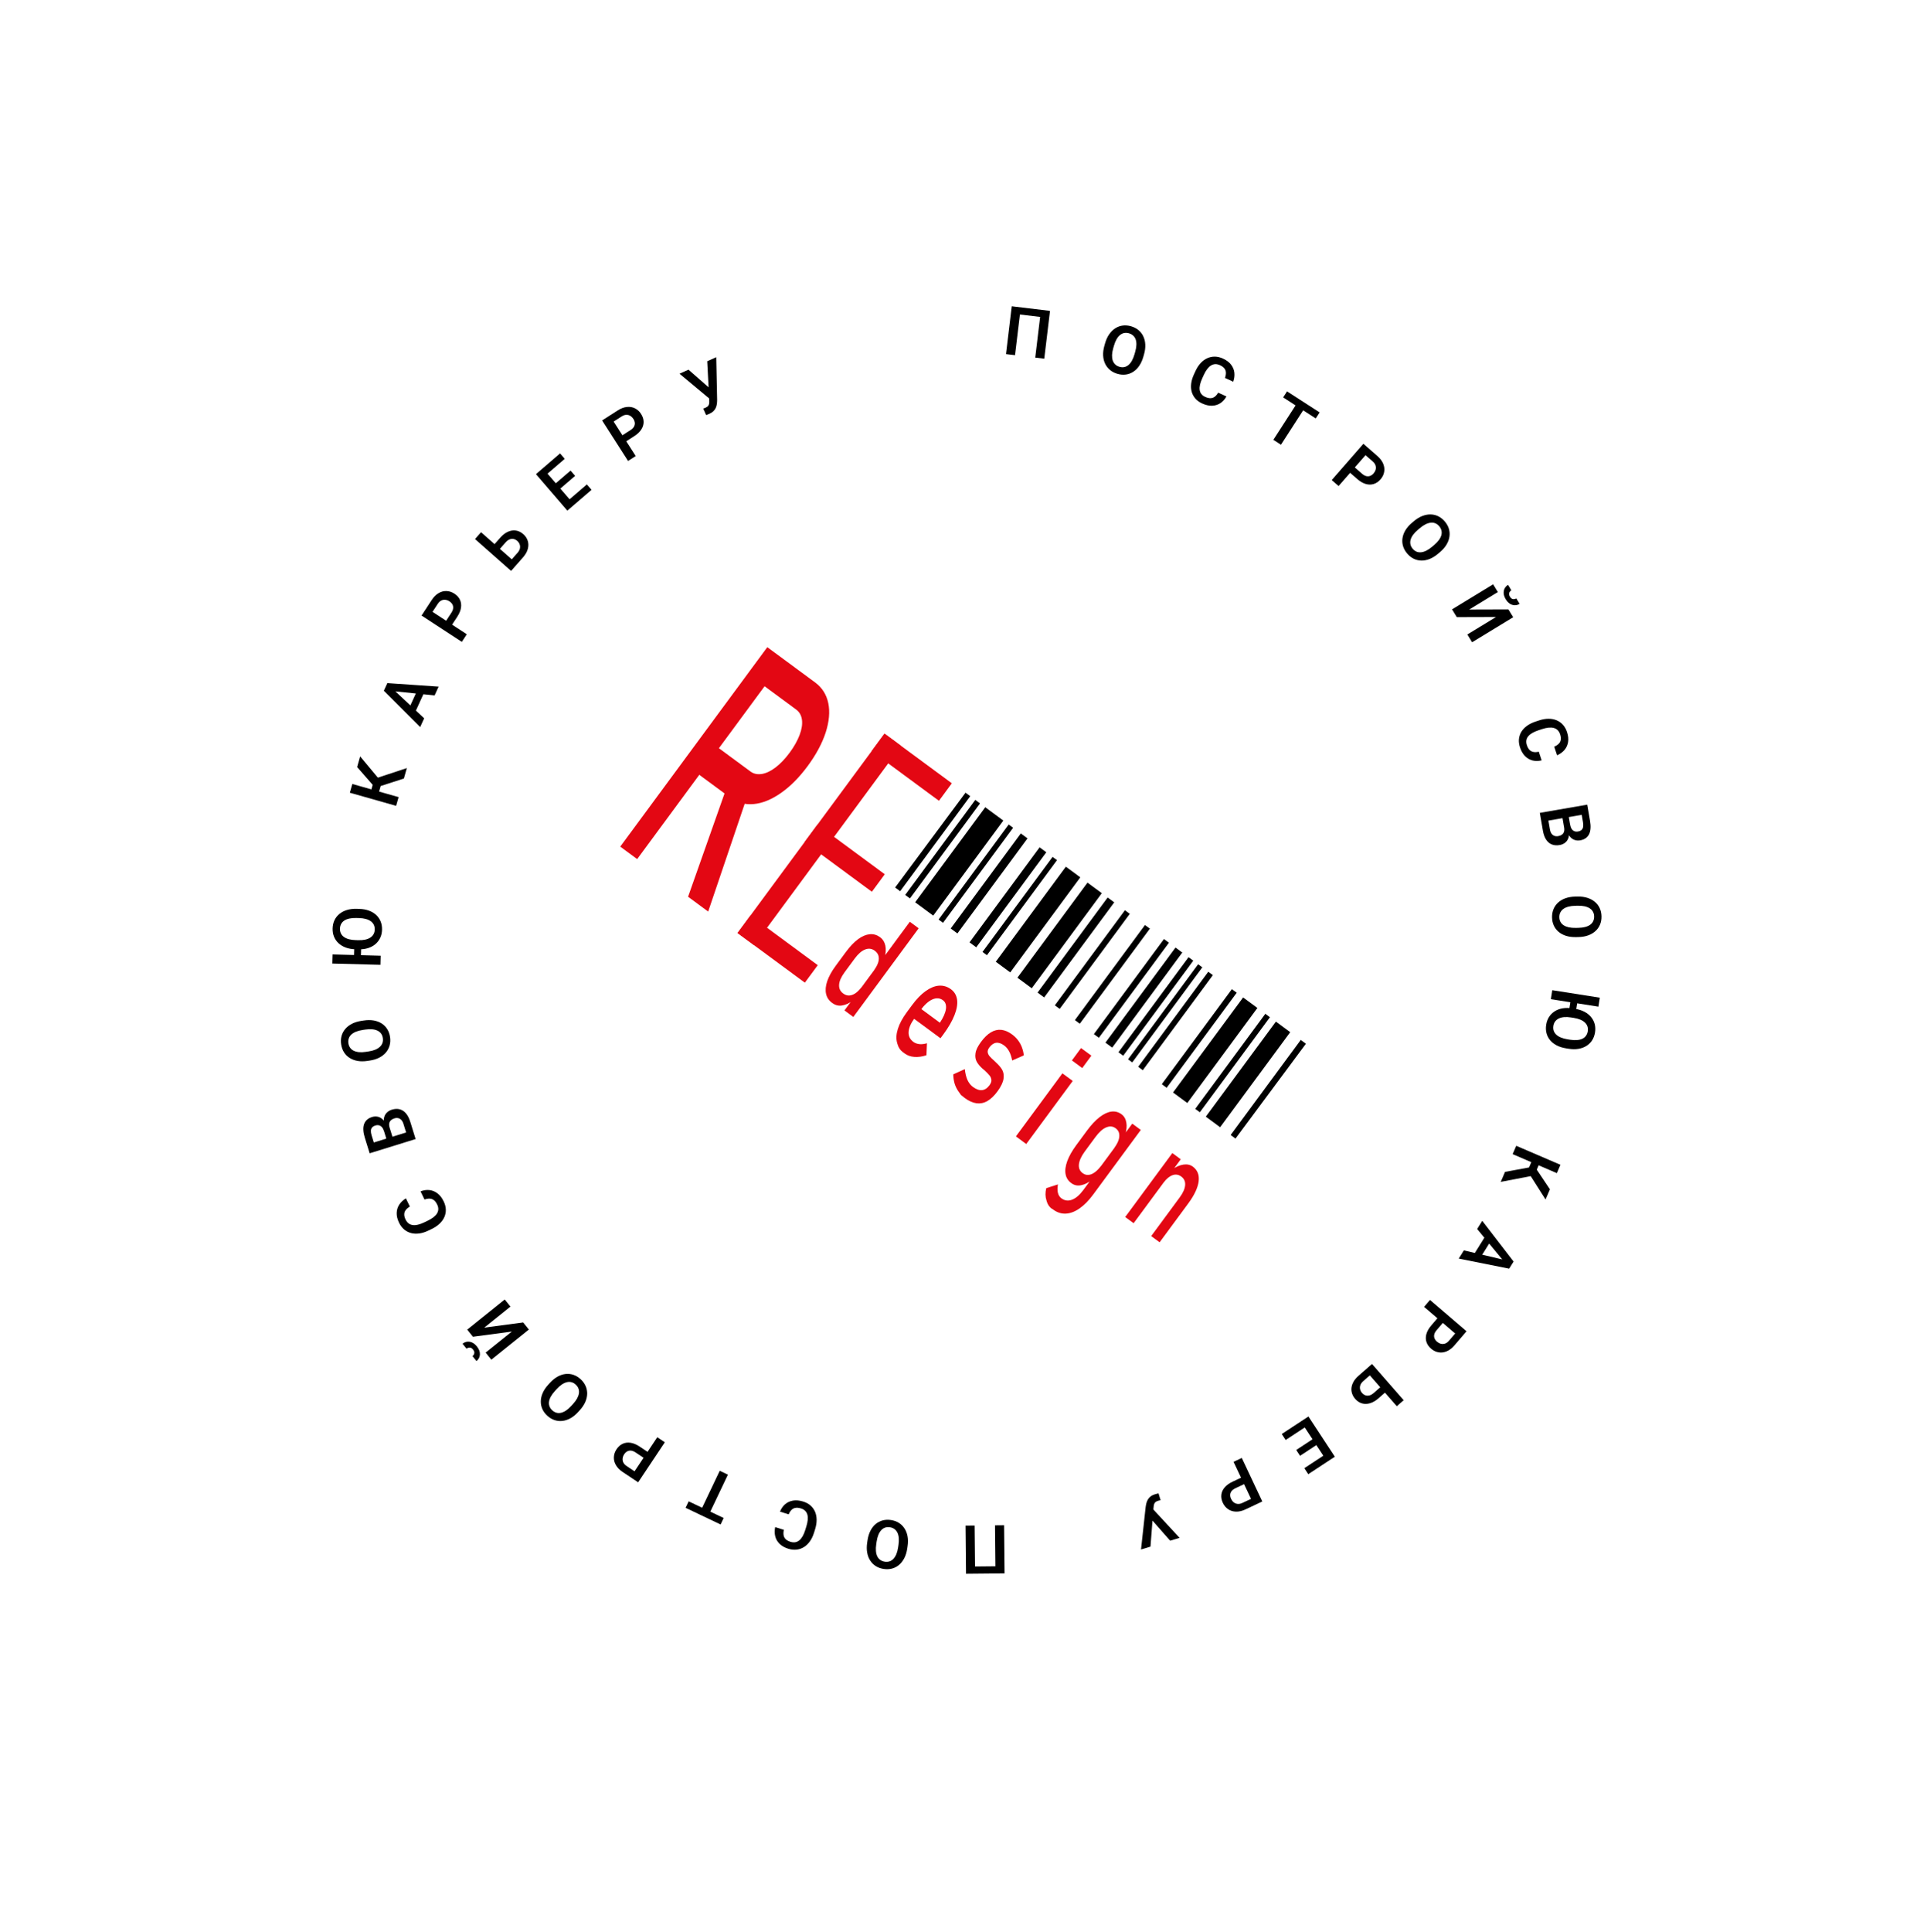 <svg width="443" height="444" viewBox="0 0 443 444" fill="none" xmlns="http://www.w3.org/2000/svg">
<path d="M284.035 261.695L205.781 203.992L221.962 182.196L300.217 239.898L284.035 261.695Z" fill="black"/>
<path d="M224.394 183.602L223.235 182.747L206.223 205.819L207.382 206.673L224.394 183.602Z" fill="white"/>
<path d="M226.696 185.274L225.495 184.388L208.977 206.789L210.178 207.675L226.696 185.274Z" fill="white"/>
<path d="M231.969 189.394L230.739 188.487L212.417 213.335L213.647 214.242L231.969 189.394Z" fill="white"/>
<path d="M234.852 191.313L233.085 190.011L215.813 213.434L217.58 214.737L234.852 191.313Z" fill="white"/>
<path d="M239.078 194.637L236.294 192.584L218.392 216.862L221.176 218.915L239.078 194.637Z" fill="white"/>
<path d="M242.061 196.835L240.619 195.772L220.938 222.463L222.379 223.526L242.061 196.835Z" fill="white"/>
<path d="M245.114 199.087L243.079 197.586L226.524 220.038L228.559 221.539L245.114 199.087Z" fill="white"/>
<path d="M250.088 202.754L248.435 201.535L231.533 224.456L233.187 225.675L250.088 202.754Z" fill="white"/>
<path d="M254.823 206.039L253.48 205.049L236.468 228.121L237.811 229.111L254.823 206.039Z" fill="white"/>
<path d="M258.794 208.967L256.335 207.153L235.912 234.85L238.372 236.663L258.794 208.967Z" fill="white"/>
<path d="M263.402 212.365L259.911 209.791L242.491 233.416L245.982 235.99L263.402 212.365Z" fill="white"/>
<path d="M267.768 215.585L264.531 213.198L247.519 236.27L250.755 238.657L267.768 215.585Z" fill="white"/>
<path d="M270.425 217.544L268.913 216.429L251.901 239.501L253.413 240.616L270.425 217.544Z" fill="white"/>
<path d="M273.421 219.753L271.979 218.69L254.967 241.762L256.408 242.825L273.421 219.753Z" fill="white"/>
<path d="M275.626 221.38L274.51 220.557L257.089 244.181L258.206 245.005L275.626 221.38Z" fill="white"/>
<path d="M277.958 223.099L276.587 222.088L259.315 245.512L260.686 246.522L277.958 223.099Z" fill="white"/>
<path d="M283.385 227.1L279.018 223.88L260.621 248.828L264.988 252.048L283.385 227.1Z" fill="white"/>
<path d="M285.971 229.007L284.501 227.923L266.932 251.749L268.402 252.833L285.971 229.007Z" fill="white"/>
<path d="M291.234 232.551L289.411 231.207L271.423 255.603L273.246 256.947L291.234 232.551Z" fill="white"/>
<path d="M293.666 234.345L292.295 233.334L275.406 256.238L276.777 257.249L293.666 234.345Z" fill="white"/>
<path d="M299.375 238.555L296.958 236.772L280.069 259.677L282.486 261.459L299.375 238.555Z" fill="white"/>
<path d="M207.161 171.439L203.345 168.625L169.554 214.45L173.37 217.264L207.161 171.439Z" fill="#E30713"/>
<path d="M218.82 180.036L203.345 168.625L200.38 172.646L215.855 184.058L218.82 180.036Z" fill="#E30713"/>
<path d="M203.402 200.946L187.927 189.535L184.962 193.556L200.437 204.968L203.402 200.946Z" fill="#E30713"/>
<path d="M187.996 221.84L172.521 210.429L169.555 214.45L185.031 225.861L187.996 221.84Z" fill="#E30713"/>
<path d="M189.907 228.449C189.716 227.584 189.801 226.611 190.173 225.515C190.545 224.418 191.194 223.242 192.109 222.002L194.481 218.785C195.407 217.528 196.339 216.56 197.263 215.87C198.186 215.18 199.09 214.812 199.959 214.729C200.828 214.645 201.624 214.896 202.345 215.428C202.953 215.876 203.358 216.511 203.533 217.338C203.708 218.166 203.661 219.088 203.366 220.138L200.967 222.947C201.425 222.328 201.723 221.746 201.901 221.179C202.079 220.612 202.073 220.116 201.95 219.663C201.826 219.209 201.518 218.827 201.094 218.515C200.416 218.014 199.671 217.93 198.871 218.246C198.071 218.561 197.282 219.247 196.491 220.319L194.156 223.486C193.378 224.542 192.956 225.498 192.903 226.339C192.851 227.179 193.164 227.85 193.842 228.35C194.28 228.673 194.734 228.827 195.204 228.811C195.674 228.795 196.173 228.62 196.65 228.299C197.139 227.962 197.619 227.488 198.076 226.868L195.957 230.039C195.214 230.603 194.43 230.956 193.605 231.098C192.78 231.24 192.028 231.047 191.335 230.536C190.588 230.011 190.099 229.314 189.907 228.449ZM209.16 211.866L211.196 213.367L196.172 233.741L194.137 232.24L209.16 211.866Z" fill="#E30713"/>
<path d="M207.528 241.805C206.962 241.388 206.559 240.78 206.351 240.057L206.248 239.723C205.97 238.768 206.034 237.677 206.413 236.482C206.792 235.287 207.475 234.006 208.463 232.666L209.649 231.057C210.687 229.65 211.732 228.558 212.786 227.809C213.84 227.06 214.861 226.623 215.851 226.552C216.842 226.48 217.775 226.754 218.623 227.38C219.428 227.974 219.884 228.775 220.031 229.789C220.164 230.792 219.96 231.987 219.429 233.328C218.898 234.67 218.065 236.125 216.904 237.7L216.212 238.638L209.725 233.855L211.38 231.609L216.072 235.069C216.868 233.871 217.338 232.821 217.466 231.907C217.582 231.01 217.363 230.331 216.783 229.903C216.063 229.372 215.252 229.317 214.35 229.712C213.448 230.108 212.521 230.95 211.582 232.224L210.247 234.033C209.383 235.206 208.927 236.267 208.882 237.216C208.836 238.166 209.208 238.905 209.985 239.478C210.367 239.76 210.835 239.924 211.377 239.987C211.931 240.034 212.505 239.966 213.099 239.783L212.983 242.543C212.009 242.859 211.076 242.999 210.211 242.93C209.345 242.861 208.616 242.607 208.008 242.159L207.528 241.805Z" fill="#E30713"/>
<path d="M220.926 251.684C220.926 251.684 220.734 251.413 220.349 250.87C219.963 250.328 219.668 249.722 219.465 249.081C219.274 248.422 219.16 247.718 219.149 246.934L221.801 245.734C221.906 246.716 222.108 247.538 222.408 248.225C222.721 248.895 223.133 249.432 223.642 249.807C224.405 250.37 225.108 250.629 225.749 250.559C226.378 250.505 226.959 250.132 227.465 249.445C227.799 248.992 227.959 248.567 227.908 248.193C227.856 247.819 227.726 247.464 227.464 247.168C227.215 246.855 226.826 246.465 226.31 245.981C226.254 245.939 226.211 245.908 226.155 245.866C226.098 245.824 226.054 245.766 226.012 245.735C225.983 245.714 225.955 245.693 225.941 245.683C225.913 245.662 225.885 245.641 225.87 245.63C225.284 245.094 224.831 244.554 224.542 244.03C224.252 243.506 224.142 242.856 224.255 242.111C224.353 241.356 224.78 240.481 225.522 239.476C226.263 238.471 227.022 237.737 227.799 237.275C228.576 236.813 229.37 236.623 230.183 236.705C230.995 236.787 231.825 237.14 232.673 237.766C233.182 238.141 233.627 238.573 233.995 239.051C234.362 239.529 234.666 240.063 234.893 240.644C235.119 241.225 235.282 241.862 235.369 242.573L232.688 243.752C232.527 242.935 232.306 242.228 231.986 241.656C231.679 241.067 231.286 240.623 230.834 240.289C230.17 239.8 229.552 239.602 228.992 239.681C228.432 239.76 227.904 240.121 227.422 240.774C227.138 241.159 227.027 241.517 227.063 241.854C227.11 242.174 227.252 242.485 227.485 242.76C227.718 243.036 228.091 243.388 228.577 243.824C228.607 243.872 228.635 243.893 228.678 243.924C228.72 243.955 228.762 243.987 228.792 244.035C228.807 244.045 228.835 244.066 228.849 244.076C228.863 244.087 228.891 244.108 228.893 244.135C229.536 244.712 230.031 245.284 230.363 245.84C230.696 246.395 230.809 247.099 230.702 247.925C230.594 248.752 230.121 249.748 229.294 250.87C228.54 251.893 227.754 252.632 226.963 253.084C226.172 253.535 225.335 253.694 224.481 253.581C223.626 253.468 222.725 253.062 221.806 252.385C221.223 251.903 220.926 251.684 220.926 251.684Z" fill="#E30713"/>
<path d="M248.521 240.89L250.895 242.64L248.795 245.489L246.42 243.738L248.521 240.89ZM244.233 246.704L246.608 248.454L235.921 262.948L233.546 261.197L244.233 246.704Z" fill="#E30713"/>
<path d="M244.97 269.879C244.805 269.008 244.942 268.023 245.351 266.876C245.775 265.74 246.449 264.53 247.413 263.223L249.896 259.855C250.86 258.548 251.815 257.519 252.775 256.779C253.735 256.039 254.636 255.616 255.489 255.495C256.356 255.384 257.136 255.598 257.829 256.109C258.423 256.546 258.787 257.177 258.935 258.011C259.084 258.845 258.986 259.807 258.652 260.88L256.156 263.85C256.638 263.197 256.975 262.592 257.154 262.025C257.344 261.441 257.365 260.939 257.268 260.48C257.17 260.02 256.889 259.632 256.479 259.329C255.829 258.85 255.112 258.787 254.288 259.136C253.463 259.485 252.651 260.231 251.836 261.337L249.389 264.654C248.574 265.76 248.128 266.75 248.036 267.614C247.945 268.478 248.231 269.154 248.881 269.634C249.305 269.946 249.745 270.09 250.213 270.047C250.695 270.014 251.167 269.819 251.68 269.448C252.194 269.076 252.672 268.575 253.154 267.922L250.923 271.243C250.17 271.851 249.375 272.248 248.552 272.417C247.729 272.587 246.98 272.448 246.316 271.958C245.583 271.444 245.12 270.74 244.97 269.879ZM241.791 277.83C241.268 277.444 240.868 276.891 240.663 276.222L240.577 275.926C240.292 275.069 240.27 274.122 240.526 273.095L243.213 272.231C243.072 272.955 243.074 273.603 243.205 274.165C243.336 274.727 243.619 275.143 244.001 275.424C244.75 275.976 245.564 276.085 246.443 275.751C247.323 275.416 248.189 274.685 249.042 273.529L260.297 258.265L262.262 259.713L251.34 274.525C250.302 275.932 249.255 276.997 248.175 277.752C247.094 278.507 246.044 278.896 245.025 278.947C244.006 278.997 243.031 278.692 242.126 278.025L241.815 277.796L241.791 277.83Z" fill="#E30713"/>
<path d="M269.511 265.031L271.447 266.459L260.612 281.153L258.675 279.726L269.511 265.031ZM271.212 275.21C271.978 274.171 272.388 273.231 272.454 272.401C272.521 271.571 272.222 270.911 271.572 270.431C270.936 269.962 270.27 269.859 269.561 270.112C268.851 270.365 268.148 270.933 267.481 271.838L269.371 268.86C270.323 268.191 271.225 267.796 272.078 267.675C272.931 267.553 273.641 267.715 274.234 268.153C275.294 268.934 275.745 270.068 275.559 271.534C275.372 273.001 274.582 274.694 273.173 276.604L266.588 285.534L264.652 284.107L271.212 275.21Z" fill="#E30713"/>
<path d="M176.394 148.751L180.28 151.617L146.477 197.459L142.591 194.593L176.394 148.751ZM163.078 170.359L172.533 177.331C173.268 177.873 174.141 178.051 175.153 177.891C176.15 177.722 177.22 177.218 178.322 176.375C179.436 175.515 180.506 174.389 181.544 172.982C182.581 171.575 183.34 170.22 183.832 168.902C184.324 167.583 184.492 166.439 184.359 165.436C184.226 164.433 183.784 163.641 183.035 163.089L173.58 156.117L178.09 150.002L187.403 156.869C189 158.047 190.006 159.642 190.418 161.627C190.831 163.612 190.614 165.859 189.822 168.353C189.004 170.853 187.638 173.415 185.699 176.046C183.759 178.676 181.715 180.739 179.554 182.249C177.393 183.759 175.323 184.613 173.305 184.806C171.286 184.999 169.48 184.52 167.897 183.353L158.597 176.495L163.107 170.38L163.078 170.359ZM167.18 180.626L172.115 182.04L162.803 209.523L158.181 206.115L167.18 180.626Z" fill="#E30713"/>
<g filter="url(#filter0_d_131_406)">
<path d="M388.321 215.585C388.321 307.588 313.738 382.17 221.736 382.17C129.733 382.17 55.15 307.588 55.15 215.585C55.15 123.583 129.733 49 221.736 49C313.738 49 388.321 123.583 388.321 215.585ZM113.538 215.585C113.538 275.341 161.98 323.783 221.736 323.783C281.491 323.783 329.933 275.341 329.933 215.585C329.933 155.829 281.491 107.388 221.736 107.388C161.98 107.388 113.538 155.829 113.538 215.585Z" fill="white"/>
</g>
<path d="M222.075 361.722L221.969 350.659L224.058 350.639L224.149 360.053L228.829 360.008L228.739 350.594L230.828 350.574L230.934 361.637L222.075 361.722Z" fill="black"/>
<path d="M199.356 354.586L199.44 354.023C199.564 353.196 199.786 352.469 200.105 351.841C200.424 351.217 200.821 350.706 201.295 350.306C201.77 349.906 202.307 349.625 202.904 349.463C203.502 349.302 204.144 349.273 204.831 349.375C205.507 349.477 206.11 349.692 206.639 350.023C207.163 350.352 207.596 350.778 207.938 351.301C208.28 351.823 208.514 352.429 208.641 353.119C208.768 353.814 208.769 354.575 208.645 355.402L208.561 355.965C208.436 356.797 208.212 357.524 207.888 358.146C207.565 358.769 207.165 359.28 206.691 359.68C206.215 360.085 205.678 360.369 205.081 360.53C204.478 360.691 203.838 360.72 203.162 360.619C202.475 360.516 201.87 360.3 201.346 359.971C200.822 359.641 200.391 359.213 200.055 358.686C199.714 358.164 199.482 357.558 199.36 356.869C199.232 356.179 199.231 355.418 199.356 354.586ZM201.529 354.336L201.443 354.914C201.353 355.511 201.33 356.042 201.373 356.51C201.415 356.982 201.52 357.39 201.689 357.733C201.858 358.075 202.088 358.348 202.381 358.551C202.672 358.758 203.016 358.892 203.412 358.951C203.812 359.011 204.18 358.984 204.515 358.87C204.844 358.761 205.139 358.567 205.401 358.289C205.663 358.01 205.886 357.652 206.069 357.213C206.247 356.779 206.38 356.264 206.47 355.667L206.556 355.089C206.645 354.498 206.668 353.966 206.626 353.494C206.579 353.02 206.472 352.61 206.304 352.262C206.13 351.918 205.899 351.643 205.613 351.436C205.326 351.23 204.983 351.096 204.582 351.036C204.181 350.976 203.813 351.003 203.479 351.117C203.144 351.23 202.848 351.427 202.591 351.706C202.329 351.989 202.108 352.351 201.93 352.79C201.751 353.229 201.618 353.745 201.529 354.336Z" fill="black"/>
<path d="M181.31 348.063L179.314 347.446C179.586 346.756 179.976 346.19 180.484 345.747C180.99 345.31 181.594 345.03 182.294 344.908C182.995 344.785 183.776 344.857 184.637 345.123C185.3 345.328 185.862 345.629 186.323 346.026C186.777 346.426 187.125 346.903 187.368 347.455C187.604 348.01 187.727 348.626 187.735 349.302C187.742 349.983 187.627 350.708 187.389 351.478L187.139 352.283C186.901 353.053 186.585 353.716 186.19 354.272C185.795 354.829 185.342 355.267 184.83 355.585C184.311 355.908 183.749 356.105 183.144 356.177C182.533 356.248 181.896 356.181 181.233 355.976C180.372 355.71 179.693 355.325 179.197 354.822C178.699 354.323 178.37 353.747 178.212 353.094C178.053 352.44 178.051 351.745 178.205 351.008L180.201 351.625C180.102 352.082 180.082 352.49 180.141 352.847C180.195 353.203 180.35 353.508 180.606 353.762C180.855 354.02 181.229 354.225 181.727 354.379C182.114 354.499 182.478 354.532 182.818 354.478C183.153 354.423 183.463 354.28 183.746 354.049C184.028 353.824 184.284 353.51 184.514 353.11C184.742 352.714 184.943 352.235 185.117 351.674L185.371 350.853C185.537 350.316 185.642 349.821 185.687 349.369C185.731 348.916 185.707 348.513 185.615 348.161C185.522 347.809 185.354 347.511 185.112 347.266C184.869 347.021 184.547 346.837 184.146 346.713C183.657 346.562 183.236 346.516 182.883 346.577C182.526 346.636 182.221 346.791 181.968 347.042C181.711 347.291 181.492 347.631 181.31 348.063Z" fill="black"/>
<path d="M160.707 348.042L165.461 338.052L167.341 338.947L162.587 348.937L160.707 348.042ZM157.606 346.567L158.315 345.078L166.363 348.907L165.654 350.396L157.606 346.567Z" fill="black"/>
<path d="M147.061 332.497L149.431 334.078L148.521 335.443L146.15 333.862C145.763 333.604 145.407 333.457 145.082 333.424C144.751 333.391 144.453 333.449 144.191 333.596C143.925 333.748 143.695 333.969 143.501 334.26C143.313 334.542 143.194 334.843 143.145 335.164C143.096 335.484 143.143 335.802 143.286 336.116C143.425 336.428 143.688 336.713 144.076 336.972L145.877 338.174L151.102 330.342L152.84 331.502L146.701 340.705L143.161 338.344C142.444 337.866 141.919 337.33 141.585 336.735C141.244 336.142 141.091 335.532 141.126 334.904C141.154 334.277 141.36 333.677 141.742 333.104C142.138 332.51 142.615 332.088 143.171 331.838C143.723 331.586 144.332 331.513 144.996 331.622C145.657 331.727 146.345 332.019 147.061 332.497Z" fill="black"/>
<path d="M126.031 318.277L126.415 317.856C126.979 317.239 127.568 316.758 128.183 316.414C128.795 316.074 129.41 315.871 130.027 315.803C130.644 315.735 131.246 315.801 131.832 316C132.419 316.199 132.968 316.532 133.481 317C133.986 317.46 134.367 317.975 134.622 318.545C134.874 319.11 134.996 319.705 134.989 320.329C134.982 320.954 134.839 321.588 134.56 322.232C134.278 322.879 133.855 323.512 133.292 324.129L132.908 324.55C132.341 325.171 131.75 325.65 131.134 325.987C130.519 326.324 129.902 326.526 129.285 326.594C128.665 326.665 128.061 326.601 127.475 326.402C126.884 326.2 126.337 325.868 125.832 325.408C125.319 324.94 124.937 324.423 124.685 323.857C124.433 323.292 124.314 322.697 124.328 322.072C124.336 321.448 124.481 320.815 124.763 320.175C125.042 319.531 125.465 318.899 126.031 318.277ZM127.976 319.28L127.582 319.712C127.175 320.157 126.86 320.586 126.635 320.998C126.407 321.414 126.267 321.811 126.216 322.19C126.166 322.569 126.205 322.923 126.335 323.255C126.462 323.589 126.673 323.892 126.968 324.161C127.268 324.434 127.588 324.617 127.929 324.709C128.263 324.801 128.617 324.805 128.989 324.719C129.362 324.634 129.747 324.46 130.143 324.198C130.533 323.937 130.931 323.583 131.337 323.138L131.731 322.706C132.134 322.264 132.45 321.835 132.678 321.42C132.903 321.001 133.042 320.6 133.096 320.217C133.143 319.835 133.105 319.478 132.983 319.147C132.86 318.815 132.649 318.513 132.349 318.24C132.05 317.967 131.73 317.785 131.388 317.693C131.047 317.601 130.692 317.599 130.323 317.688C129.947 317.777 129.563 317.954 129.17 318.219C128.777 318.485 128.379 318.838 127.976 319.28Z" fill="black"/>
<path d="M117.667 306.055L108.721 307.245L107.408 305.609L116.035 298.683L117.348 300.318L111.328 305.152L120.273 303.962L121.582 305.591L112.955 312.518L111.647 310.888L117.667 306.055ZM107.249 309.986L106.336 308.849C106.667 308.582 107.027 308.427 107.413 308.383C107.8 308.338 108.187 308.408 108.574 308.591C108.954 308.773 109.308 309.067 109.634 309.474C110.126 310.086 110.358 310.699 110.331 311.312C110.303 311.925 110.039 312.433 109.537 312.836L108.624 311.698C108.833 311.53 108.968 311.314 109.03 311.051C109.091 310.787 108.996 310.5 108.746 310.188C108.495 309.876 108.236 309.723 107.969 309.73C107.698 309.733 107.458 309.818 107.249 309.986Z" fill="black"/>
<path d="M97.589 275.713L96.684 273.83C97.375 273.56 98.055 273.461 98.724 273.532C99.389 273.606 100.005 273.858 100.571 274.289C101.138 274.719 101.616 275.34 102.007 276.153C102.307 276.779 102.469 277.395 102.491 278.003C102.506 278.608 102.394 279.187 102.154 279.741C101.908 280.292 101.54 280.801 101.05 281.266C100.555 281.734 99.945 282.143 99.219 282.492L98.459 282.857C97.733 283.206 97.032 283.425 96.355 283.514C95.678 283.603 95.049 283.568 94.467 283.409C93.878 283.248 93.351 282.97 92.886 282.576C92.419 282.176 92.035 281.664 91.735 281.038C91.344 280.226 91.165 279.466 91.196 278.76C91.223 278.055 91.422 277.423 91.794 276.863C92.165 276.302 92.673 275.827 93.318 275.439L94.223 277.322C93.82 277.561 93.508 277.823 93.286 278.109C93.062 278.391 92.944 278.712 92.931 279.072C92.912 279.43 93.015 279.844 93.241 280.314C93.417 280.68 93.64 280.969 93.911 281.181C94.179 281.389 94.495 281.519 94.856 281.57C95.213 281.623 95.617 281.598 96.067 281.494C96.513 281.392 97.001 281.214 97.53 280.96L98.304 280.588C98.811 280.344 99.246 280.085 99.608 279.81C99.97 279.534 100.249 279.243 100.444 278.936C100.639 278.628 100.744 278.303 100.758 277.958C100.773 277.614 100.689 277.253 100.507 276.874C100.285 276.413 100.032 276.073 99.748 275.856C99.462 275.634 99.141 275.516 98.785 275.501C98.427 275.482 98.029 275.553 97.589 275.713Z" fill="black"/>
<path d="M89.581 259.218L90.417 261.918L89.014 262.369L88.297 260.053C88.174 259.656 88.016 259.342 87.822 259.11C87.628 258.879 87.404 258.728 87.149 258.659C86.893 258.584 86.612 258.594 86.308 258.689C85.969 258.793 85.713 258.944 85.541 259.141C85.367 259.332 85.273 259.579 85.26 259.88C85.243 260.182 85.298 260.541 85.427 260.957L85.935 262.598L94.928 259.814L95.546 261.81L84.978 265.082L83.852 261.445C83.666 260.845 83.559 260.292 83.53 259.787C83.494 259.278 83.544 258.823 83.679 258.42C83.814 258.018 84.035 257.677 84.341 257.396C84.645 257.111 85.044 256.892 85.537 256.74C85.973 256.605 86.406 256.582 86.836 256.671C87.261 256.758 87.651 256.973 88.007 257.319C88.362 257.66 88.654 258.142 88.885 258.766L89.581 259.218ZM94.319 257.847L95.31 261.048L93.484 260.698L92.751 258.332C92.628 257.935 92.462 257.629 92.252 257.413C92.04 257.192 91.801 257.054 91.535 256.999C91.262 256.94 90.976 256.957 90.676 257.05C90.347 257.152 90.079 257.298 89.873 257.489C89.666 257.675 89.535 257.912 89.481 258.199C89.425 258.482 89.459 258.821 89.581 259.218L90.224 261.294L88.811 261.715L87.993 259.073L88.396 258.448C88.212 257.836 88.18 257.303 88.299 256.847C88.416 256.387 88.632 256.007 88.948 255.708C89.264 255.408 89.637 255.192 90.067 255.059C90.745 254.849 91.359 254.821 91.91 254.973C92.46 255.122 92.938 255.44 93.344 255.93C93.748 256.414 94.073 257.053 94.319 257.847Z" fill="black"/>
<path d="M83.077 234.642L83.641 234.557C84.467 234.433 85.228 234.432 85.922 234.553C86.611 234.675 87.217 234.904 87.738 235.241C88.26 235.577 88.686 236.008 89.016 236.532C89.345 237.056 89.562 237.661 89.665 238.348C89.766 239.024 89.737 239.664 89.576 240.266C89.415 240.864 89.135 241.403 88.735 241.883C88.336 242.363 87.825 242.765 87.203 243.089C86.576 243.414 85.849 243.638 85.022 243.762L84.459 243.847C83.627 243.971 82.866 243.97 82.176 243.843C81.486 243.717 80.88 243.485 80.358 243.148C79.832 242.812 79.403 242.382 79.074 241.858C78.743 241.329 78.527 240.726 78.426 240.05C78.323 239.364 78.352 238.722 78.513 238.124C78.674 237.526 78.958 236.989 79.363 236.513C79.762 236.033 80.273 235.634 80.896 235.315C81.519 234.991 82.245 234.767 83.077 234.642ZM83.954 236.646L83.376 236.733C82.779 236.823 82.264 236.956 81.83 237.134C81.391 237.313 81.032 237.533 80.754 237.795C80.475 238.057 80.282 238.358 80.174 238.696C80.061 239.036 80.035 239.404 80.094 239.8C80.154 240.2 80.288 240.544 80.495 240.83C80.696 241.113 80.968 241.338 81.311 241.507C81.654 241.676 82.062 241.784 82.535 241.83C83.002 241.873 83.534 241.849 84.13 241.76L84.709 241.673C85.3 241.584 85.815 241.451 86.254 241.272C86.693 241.088 87.054 240.865 87.337 240.603C87.614 240.335 87.81 240.035 87.924 239.7C88.037 239.365 88.064 238.998 88.004 238.597C87.944 238.196 87.81 237.853 87.603 237.566C87.397 237.28 87.122 237.054 86.78 236.891C86.432 236.723 86.022 236.618 85.549 236.576C85.077 236.534 84.545 236.558 83.954 236.646Z" fill="black"/>
<path d="M76.453 219.373L87.512 219.67L87.456 221.759L76.397 221.461L76.453 219.373ZM81.449 217.295L83.037 217.338L82.958 220.262L81.371 220.219L81.449 217.295ZM81.987 208.895L82.556 208.911C83.392 208.933 84.141 209.065 84.803 209.305C85.46 209.546 86.016 209.878 86.471 210.3C86.926 210.723 87.27 211.221 87.503 211.795C87.736 212.369 87.843 213.003 87.824 213.696C87.806 214.38 87.665 215.002 87.402 215.562C87.138 216.123 86.768 216.607 86.291 217.015C85.814 217.417 85.241 217.724 84.571 217.934C83.897 218.139 83.142 218.23 82.306 218.207L81.737 218.192C80.896 218.17 80.147 218.038 79.49 217.797C78.833 217.552 78.277 217.217 77.822 216.795C77.362 216.367 77.016 215.866 76.783 215.292C76.55 214.719 76.443 214.09 76.461 213.406C76.48 212.713 76.621 212.085 76.884 211.525C77.147 210.964 77.52 210.486 78.002 210.088C78.479 209.685 79.052 209.381 79.722 209.176C80.391 208.966 81.146 208.873 81.987 208.895ZM82.5 211.015L81.915 210.999C81.312 210.983 80.781 211.027 80.323 211.131C79.859 211.23 79.467 211.384 79.147 211.593C78.828 211.803 78.585 212.065 78.419 212.38C78.249 212.689 78.158 213.046 78.147 213.452C78.136 213.852 78.208 214.211 78.362 214.529C78.51 214.847 78.738 215.119 79.046 215.346C79.355 215.572 79.737 215.749 80.195 215.878C80.648 216.002 81.175 216.072 81.778 216.088L82.363 216.104C82.96 216.12 83.491 216.078 83.955 215.979C84.419 215.875 84.813 215.716 85.138 215.502C85.458 215.287 85.703 215.025 85.874 214.716C86.044 214.406 86.135 214.051 86.146 213.651C86.157 213.246 86.085 212.884 85.932 212.566C85.778 212.248 85.547 211.976 85.239 211.749C84.926 211.523 84.54 211.348 84.083 211.224C83.625 211.101 83.097 211.031 82.5 211.015Z" fill="black"/>
<path d="M80.993 180.192L91.636 183.213L91.065 185.223L80.423 182.202L80.993 180.192ZM82.792 173.855L87.754 179.805L87.005 182.444L85.161 182.205L85.676 180.392L82.097 176.304L82.792 173.855ZM92.847 178.944L87.127 180.788L86.027 179.015L93.53 176.54L92.847 178.944Z" fill="black"/>
<path d="M90.281 158.34L97.511 165.102L96.594 167.114L88.242 158.763L88.829 157.477L90.281 158.34ZM99.913 159.834L90.06 158.824L88.454 158.3L89.043 157.007L100.833 157.815L99.913 159.834ZM96.113 158.26L97.613 158.944L95.151 164.343L93.651 163.659L96.113 158.26Z" fill="black"/>
<path d="M105.12 141.765L103.561 144.15L102.187 143.252L103.747 140.867C104.002 140.477 104.145 140.12 104.175 139.795C104.205 139.463 104.144 139.167 103.995 138.905C103.84 138.641 103.617 138.413 103.325 138.222C103.04 138.036 102.738 137.92 102.417 137.874C102.097 137.828 101.78 137.878 101.466 138.024C101.155 138.166 100.873 138.432 100.618 138.822L99.433 140.634L107.312 145.786L106.169 147.535L96.909 141.481L99.238 137.92C99.709 137.199 100.24 136.669 100.831 136.329C101.421 135.982 102.03 135.824 102.658 135.853C103.285 135.876 103.887 136.075 104.464 136.452C105.061 136.843 105.488 137.315 105.743 137.87C106.001 138.419 106.078 139.027 105.976 139.693C105.877 140.354 105.592 141.045 105.12 141.765Z" fill="black"/>
<path d="M113.237 125.587L115.012 123.576C115.578 122.935 116.173 122.48 116.795 122.211C117.413 121.939 118.021 121.851 118.619 121.947C119.221 122.039 119.78 122.312 120.296 122.768C120.684 123.11 120.975 123.492 121.17 123.914C121.368 124.333 121.468 124.779 121.468 125.252C121.465 125.723 121.361 126.205 121.155 126.698C120.945 127.189 120.627 127.675 120.201 128.157L117.496 131.222L109.202 123.9L110.59 122.328L117.653 128.564L118.971 127.071C119.272 126.729 119.458 126.39 119.526 126.052C119.595 125.713 119.572 125.396 119.456 125.098C119.341 124.8 119.158 124.54 118.907 124.319C118.66 124.101 118.388 123.958 118.089 123.891C117.791 123.823 117.484 123.85 117.168 123.97C116.853 124.09 116.544 124.321 116.242 124.663L114.467 126.673L113.237 125.587Z" fill="black"/>
<path d="M134.921 111.343L135.991 112.587L131.533 116.422L130.463 115.178L134.921 111.343ZM124.802 107.619L132.017 116.006L130.433 117.369L123.218 108.982L124.802 107.619ZM131.173 108.163L132.218 109.378L128.342 112.713L127.296 111.497L131.173 108.163ZM128.759 104.215L129.834 105.465L125.393 109.286L124.318 108.036L128.759 104.215Z" fill="black"/>
<path d="M145.798 100.258L143.399 101.795L142.513 100.413L144.913 98.876C145.305 98.624 145.582 98.357 145.743 98.073C145.906 97.782 145.972 97.487 145.942 97.187C145.91 96.883 145.8 96.584 145.611 96.29C145.428 96.004 145.2 95.774 144.926 95.601C144.652 95.427 144.343 95.343 143.997 95.348C143.655 95.35 143.288 95.477 142.896 95.728L141.073 96.896L146.151 104.823L144.391 105.95L138.424 96.635L142.007 94.34C142.732 93.875 143.434 93.609 144.112 93.541C144.792 93.467 145.413 93.571 145.974 93.856C146.536 94.133 147.004 94.562 147.375 95.142C147.76 95.743 147.956 96.349 147.962 96.959C147.972 97.566 147.794 98.152 147.428 98.717C147.066 99.28 146.523 99.793 145.798 100.258Z" fill="black"/>
<path d="M162.984 90.672L162.585 83.031L164.657 82.1L164.86 91.862C164.862 92.178 164.845 92.491 164.807 92.802C164.769 93.114 164.69 93.413 164.569 93.7C164.45 93.981 164.271 94.242 164.029 94.484C163.793 94.724 163.471 94.934 163.064 95.117C162.958 95.165 162.829 95.217 162.677 95.274C162.527 95.336 162.411 95.38 162.328 95.406L161.656 93.909C161.717 93.898 161.812 93.867 161.938 93.815C162.07 93.762 162.163 93.723 162.219 93.698C162.487 93.577 162.681 93.44 162.8 93.287C162.923 93.126 162.997 92.951 163.023 92.762C163.052 92.566 163.059 92.354 163.046 92.127L162.984 90.672ZM158.273 84.966L163.067 89.169L164.56 90.972L163.13 91.665L156.208 85.894L158.273 84.966Z" fill="black"/>
<path d="M241.386 71.456L240.067 82.44L237.992 82.191L239.115 72.844L234.468 72.286L233.345 81.632L231.27 81.383L232.59 70.399L241.386 71.456Z" fill="black"/>
<path d="M262.998 81.459L262.842 82.007C262.612 82.811 262.299 83.504 261.901 84.085C261.505 84.662 261.046 85.119 260.523 85.454C260.001 85.79 259.433 85.999 258.819 86.082C258.205 86.165 257.565 86.112 256.898 85.921C256.24 85.734 255.67 85.442 255.188 85.047C254.71 84.652 254.336 84.174 254.064 83.612C253.792 83.05 253.638 82.419 253.601 81.718C253.565 81.013 253.662 80.258 253.891 79.454L254.047 78.906C254.278 78.097 254.594 77.405 254.995 76.83C255.396 76.254 255.858 75.799 256.38 75.463C256.904 75.122 257.473 74.911 258.086 74.828C258.705 74.746 259.343 74.799 260.001 74.986C260.668 75.177 261.24 75.469 261.718 75.863C262.195 76.258 262.567 76.737 262.832 77.303C263.104 77.865 263.256 78.496 263.288 79.195C263.325 79.896 263.229 80.65 262.998 81.459ZM260.81 81.428L260.971 80.865C261.136 80.285 261.228 79.761 261.246 79.292C261.265 78.818 261.213 78.4 261.09 78.039C260.966 77.677 260.773 77.377 260.509 77.138C260.247 76.895 259.923 76.718 259.538 76.609C259.148 76.497 258.78 76.477 258.434 76.546C258.094 76.613 257.776 76.767 257.48 77.009C257.184 77.251 256.917 77.578 256.679 77.99C256.447 78.397 256.248 78.891 256.083 79.471L255.922 80.033C255.758 80.608 255.667 81.133 255.647 81.606C255.633 82.082 255.687 82.503 255.809 82.869C255.937 83.232 256.13 83.535 256.387 83.777C256.645 84.019 256.969 84.196 257.358 84.307C257.748 84.418 258.116 84.439 258.462 84.369C258.809 84.299 259.128 84.142 259.418 83.899C259.715 83.652 259.981 83.322 260.214 82.909C260.448 82.496 260.647 82.002 260.81 81.428Z" fill="black"/>
<path d="M280.053 90.251L281.953 91.12C281.594 91.77 281.135 92.281 280.574 92.654C280.016 93.022 279.381 93.222 278.671 93.254C277.96 93.285 277.195 93.113 276.375 92.738C275.744 92.449 275.226 92.079 274.82 91.626C274.421 91.17 274.137 90.653 273.967 90.074C273.804 89.493 273.762 88.866 273.841 88.195C273.922 87.519 274.13 86.815 274.465 86.082L274.816 85.315C275.151 84.583 275.55 83.966 276.013 83.465C276.476 82.964 276.983 82.588 277.532 82.338C278.087 82.085 278.67 81.962 279.28 81.968C279.895 81.976 280.517 82.125 281.148 82.414C281.968 82.789 282.592 83.258 283.02 83.821C283.449 84.38 283.7 84.993 283.773 85.662C283.846 86.33 283.759 87.02 283.512 87.731L281.612 86.862C281.769 86.421 281.841 86.02 281.828 85.657C281.82 85.297 281.706 84.975 281.486 84.69C281.272 84.403 280.927 84.151 280.453 83.934C280.084 83.765 279.728 83.686 279.384 83.695C279.044 83.707 278.719 83.809 278.408 84.001C278.1 84.188 277.806 84.466 277.526 84.834C277.248 85.197 276.987 85.646 276.743 86.18L276.386 86.961C276.152 87.472 275.984 87.95 275.881 88.393C275.779 88.836 275.751 89.238 275.797 89.599C275.844 89.96 275.971 90.278 276.18 90.552C276.389 90.826 276.685 91.05 277.067 91.225C277.532 91.438 277.944 91.537 278.301 91.522C278.664 91.51 278.986 91.395 279.269 91.179C279.556 90.965 279.817 90.656 280.053 90.251Z" fill="black"/>
<path d="M300.481 92.926L294.481 102.22L292.732 101.091L298.732 91.796L300.481 92.926ZM303.367 94.788L302.472 96.174L294.985 91.34L295.879 89.954L303.367 94.788Z" fill="black"/>
<path d="M312.011 110.098L309.865 108.225L310.944 106.988L313.09 108.862C313.442 109.168 313.776 109.359 314.093 109.434C314.418 109.509 314.72 109.49 315 109.378C315.283 109.262 315.539 109.072 315.769 108.809C315.992 108.553 316.148 108.269 316.239 107.958C316.329 107.647 316.323 107.326 316.222 106.995C316.124 106.668 315.899 106.351 315.548 106.045L313.917 104.621L307.727 111.715L306.153 110.341L313.426 102.005L316.632 104.803C317.281 105.369 317.733 105.968 317.988 106.601C318.25 107.232 318.323 107.858 318.207 108.476C318.098 109.094 317.817 109.662 317.365 110.181C316.895 110.719 316.368 111.076 315.784 111.252C315.204 111.432 314.591 111.425 313.946 111.232C313.305 111.042 312.66 110.664 312.011 110.098Z" fill="black"/>
<path d="M331.034 126.907L330.599 127.275C329.961 127.815 329.315 128.216 328.66 128.477C328.01 128.736 327.374 128.859 326.753 128.846C326.132 128.834 325.544 128.692 324.988 128.419C324.432 128.146 323.93 127.745 323.482 127.215C323.04 126.693 322.729 126.133 322.549 125.536C322.372 124.942 322.328 124.336 322.415 123.718C322.503 123.1 322.726 122.49 323.086 121.887C323.449 121.281 323.95 120.709 324.588 120.169L325.023 119.801C325.665 119.258 326.313 118.859 326.967 118.604C327.62 118.35 328.258 118.229 328.879 118.241C329.503 118.25 330.093 118.391 330.649 118.664C331.209 118.941 331.709 119.34 332.151 119.862C332.599 120.392 332.911 120.954 333.088 121.547C333.265 122.14 333.306 122.746 333.212 123.363C333.124 123.982 332.899 124.59 332.536 125.189C332.177 125.791 331.676 126.364 331.034 126.907ZM329.235 125.662L329.682 125.285C330.142 124.895 330.51 124.511 330.786 124.131C331.066 123.749 331.255 123.373 331.355 123.004C331.454 122.634 331.46 122.277 331.374 121.932C331.292 121.584 331.121 121.257 330.863 120.951C330.601 120.642 330.307 120.42 329.98 120.285C329.661 120.15 329.311 120.101 328.93 120.138C328.55 120.174 328.146 120.297 327.719 120.506C327.299 120.715 326.859 121.014 326.399 121.404L325.952 121.782C325.496 122.168 325.127 122.552 324.847 122.935C324.571 123.321 324.381 123.701 324.278 124.073C324.182 124.446 324.174 124.805 324.253 125.15C324.332 125.494 324.502 125.821 324.764 126.13C325.026 126.44 325.32 126.662 325.647 126.797C325.973 126.932 326.325 126.979 326.702 126.939C327.086 126.899 327.491 126.773 327.914 126.56C328.338 126.348 328.779 126.048 329.235 125.662Z" fill="black"/>
<path d="M337.756 140.105L346.78 140.077L347.871 141.868L338.424 147.625L337.333 145.835L343.925 141.817L334.901 141.844L333.814 140.06L343.26 134.303L344.348 136.087L337.756 140.105ZM348.593 137.548L349.352 138.794C348.989 139.015 348.613 139.123 348.223 139.117C347.834 139.111 347.459 138.992 347.099 138.761C346.745 138.532 346.433 138.194 346.161 137.749C345.753 137.078 345.602 136.441 345.708 135.836C345.814 135.232 346.142 134.762 346.691 134.427L347.45 135.673C347.221 135.813 347.059 136.009 346.964 136.263C346.87 136.516 346.926 136.814 347.135 137.156C347.343 137.497 347.58 137.682 347.846 137.71C348.115 137.742 348.364 137.688 348.593 137.548Z" fill="black"/>
<path d="M353.758 172.781L354.412 174.765C353.693 174.944 353.005 174.955 352.351 174.798C351.701 174.639 351.123 174.31 350.617 173.81C350.11 173.31 349.716 172.632 349.433 171.776C349.216 171.117 349.135 170.485 349.191 169.879C349.254 169.277 349.44 168.717 349.749 168.199C350.065 167.684 350.495 167.227 351.041 166.829C351.592 166.428 352.249 166.102 353.014 165.849L353.815 165.585C354.58 165.333 355.304 165.206 355.986 165.205C356.668 165.204 357.288 165.319 357.845 165.551C358.408 165.787 358.895 166.13 359.305 166.582C359.717 167.038 360.031 167.596 360.249 168.255C360.532 169.111 360.612 169.887 360.49 170.584C360.372 171.278 360.093 171.88 359.653 172.388C359.212 172.896 358.647 173.301 357.958 173.603L357.303 171.619C357.733 171.435 358.076 171.215 358.333 170.959C358.592 170.708 358.75 170.405 358.809 170.05C358.874 169.698 358.825 169.274 358.662 168.778C358.535 168.394 358.351 168.078 358.109 167.832C357.87 167.591 357.574 167.422 357.222 167.325C356.875 167.226 356.471 167.2 356.011 167.245C355.556 167.288 355.05 167.402 354.492 167.586L353.676 167.855C353.142 168.031 352.678 168.233 352.283 168.459C351.888 168.685 351.575 168.938 351.341 169.218C351.108 169.498 350.962 169.807 350.904 170.146C350.845 170.486 350.882 170.855 351.013 171.254C351.174 171.74 351.381 172.109 351.635 172.362C351.89 172.619 352.193 172.777 352.544 172.838C352.896 172.903 353.301 172.884 353.758 172.781Z" fill="black"/>
<path d="M359.574 190.171L359.093 187.385L360.543 187.119L360.956 189.508C361.027 189.917 361.143 190.249 361.305 190.504C361.467 190.759 361.67 190.937 361.914 191.039C362.159 191.145 362.438 191.172 362.753 191.117C363.102 191.057 363.375 190.94 363.572 190.768C363.769 190.6 363.893 190.368 363.945 190.071C364.001 189.773 363.992 189.41 363.918 188.981L363.626 187.289L354.349 188.891L353.993 186.832L364.895 184.949L365.543 188.7C365.65 189.319 365.685 189.881 365.649 190.386C365.619 190.895 365.511 191.34 365.325 191.722C365.139 192.103 364.876 192.414 364.537 192.652C364.199 192.896 363.775 193.061 363.266 193.149C362.817 193.227 362.384 193.194 361.969 193.049C361.559 192.909 361.2 192.645 360.891 192.256C360.583 191.873 360.355 191.357 360.207 190.709L359.574 190.171ZM354.7 190.92L354.129 187.618L355.895 188.2L356.317 190.641C356.388 191.05 356.513 191.375 356.694 191.617C356.875 191.863 357.094 192.031 357.351 192.12C357.614 192.213 357.9 192.233 358.21 192.18C358.549 192.121 358.833 192.01 359.062 191.847C359.292 191.69 359.452 191.472 359.543 191.194C359.635 190.921 359.645 190.58 359.574 190.171L359.205 188.029L360.66 187.793L361.13 190.519L360.65 191.087C360.754 191.717 360.718 192.25 360.541 192.687C360.366 193.128 360.102 193.477 359.75 193.733C359.399 193.989 359.001 194.156 358.557 194.233C357.858 194.353 357.245 194.302 356.718 194.08C356.192 193.862 355.76 193.485 355.42 192.947C355.081 192.414 354.841 191.739 354.7 190.92Z" fill="black"/>
<path d="M362.859 215.38L362.29 215.391C361.454 215.408 360.7 215.311 360.027 215.102C359.359 214.892 358.788 214.587 358.314 214.186C357.84 213.785 357.473 213.303 357.214 212.741C356.954 212.178 356.818 211.55 356.804 210.857C356.79 210.173 356.902 209.542 357.139 208.965C357.376 208.393 357.723 207.895 358.181 207.47C358.638 207.046 359.197 206.713 359.856 206.472C360.52 206.231 361.27 206.102 362.105 206.085L362.675 206.074C363.516 206.057 364.27 206.156 364.938 206.371C365.606 206.586 366.177 206.894 366.651 207.295C367.13 207.695 367.499 208.177 367.759 208.739C368.018 209.307 368.155 209.932 368.168 210.616C368.182 211.31 368.071 211.943 367.834 212.515C367.597 213.087 367.247 213.583 366.784 214.002C366.326 214.427 365.768 214.757 365.109 214.993C364.45 215.234 363.7 215.363 362.859 215.38ZM362.248 213.279L362.833 213.268C363.435 213.256 363.964 213.19 364.417 213.069C364.876 212.949 365.26 212.776 365.57 212.552C365.879 212.328 366.11 212.055 366.26 211.733C366.416 211.411 366.49 211.05 366.482 210.649C366.474 210.244 366.386 209.886 366.217 209.576C366.054 209.27 365.814 209.011 365.495 208.799C365.177 208.588 364.786 208.428 364.323 208.321C363.865 208.219 363.335 208.174 362.732 208.185L362.147 208.197C361.549 208.209 361.021 208.275 360.563 208.396C360.104 208.521 359.717 208.696 359.403 208.92C359.093 209.149 358.86 209.422 358.705 209.74C358.549 210.057 358.475 210.418 358.483 210.823C358.491 211.228 358.579 211.586 358.747 211.897C358.916 212.208 359.159 212.467 359.477 212.673C359.8 212.884 360.194 213.041 360.657 213.144C361.12 213.246 361.65 213.291 362.248 213.279Z" fill="black"/>
<path d="M367.462 231.375L356.533 229.656L356.858 227.591L367.786 229.31L367.462 231.375ZM362.239 232.791L360.671 232.545L361.125 229.655L362.694 229.902L362.239 232.791ZM360.625 241.052L360.062 240.963C359.236 240.834 358.51 240.607 357.884 240.283C357.263 239.959 356.755 239.559 356.358 239.081C355.961 238.603 355.685 238.065 355.528 237.466C355.371 236.867 355.346 236.225 355.454 235.539C355.56 234.864 355.78 234.265 356.113 233.743C356.447 233.221 356.876 232.789 357.402 232.446C357.927 232.108 358.535 231.878 359.226 231.756C359.921 231.64 360.681 231.646 361.507 231.776L362.07 231.865C362.9 231.995 363.626 232.222 364.247 232.546C364.867 232.874 365.375 233.277 365.772 233.755C366.173 234.238 366.452 234.78 366.609 235.379C366.766 235.978 366.791 236.615 366.685 237.29C366.577 237.976 366.357 238.58 366.023 239.101C365.69 239.623 365.259 240.05 364.73 240.382C364.205 240.72 363.597 240.948 362.907 241.065C362.216 241.187 361.455 241.183 360.625 241.052ZM360.389 238.884L360.967 238.975C361.562 239.069 362.094 239.094 362.562 239.049C363.035 239.011 363.444 238.909 363.788 238.742C364.132 238.576 364.406 238.347 364.611 238.056C364.82 237.771 364.956 237.429 365.019 237.028C365.081 236.633 365.056 236.268 364.945 235.932C364.839 235.598 364.647 235.298 364.371 235.034C364.094 234.77 363.738 234.545 363.3 234.358C362.867 234.177 362.353 234.04 361.758 233.946L361.18 233.855C360.589 233.763 360.058 233.735 359.585 233.774C359.112 233.817 358.7 233.924 358.35 234.095C358.005 234.266 357.728 234.494 357.519 234.779C357.31 235.065 357.175 235.405 357.113 235.8C357.05 236.2 357.074 236.568 357.185 236.904C357.296 237.239 357.49 237.539 357.767 237.803C358.048 238.068 358.408 238.291 358.846 238.472C359.284 238.654 359.798 238.791 360.389 238.884Z" fill="black"/>
<path d="M357.913 269.644L347.748 265.277L348.573 263.357L358.738 267.724L357.913 269.644ZM355.313 275.696L351.159 269.157L352.242 266.637L354.039 267.111L353.296 268.843L356.318 273.358L355.313 275.696ZM345.997 269.354L351.907 268.263L352.77 270.163L345.01 271.651L345.997 269.354Z" fill="black"/>
<path d="M345.887 290.119L339.588 282.482L340.757 280.605L347.963 289.961L347.216 291.161L345.887 290.119ZM336.528 287.396L346.168 289.667L347.694 290.394L346.943 291.6L335.355 289.28L336.528 287.396ZM340.093 289.447L338.694 288.575L341.831 283.538L343.23 284.409L340.093 289.447Z" fill="black"/>
<path d="M329.038 304.645L330.891 302.481L332.138 303.548L330.284 305.712C329.981 306.066 329.793 306.402 329.721 306.721C329.649 307.046 329.671 307.348 329.786 307.626C329.905 307.908 330.097 308.163 330.362 308.39C330.62 308.611 330.905 308.765 331.217 308.852C331.529 308.939 331.85 308.931 332.18 308.826C332.506 308.725 332.821 308.498 333.124 308.144L334.532 306.499L327.382 300.376L328.741 298.789L337.144 305.985L334.376 309.216C333.816 309.871 333.221 310.328 332.591 310.589C331.961 310.856 331.337 310.935 330.718 310.825C330.099 310.722 329.528 310.447 329.005 309.998C328.462 309.534 328.1 309.01 327.919 308.428C327.734 307.85 327.735 307.237 327.922 306.59C328.106 305.947 328.478 305.299 329.038 304.645Z" fill="black"/>
<path d="M318.905 319.641L316.886 321.406C316.242 321.97 315.594 322.345 314.942 322.531C314.294 322.72 313.68 322.73 313.099 322.558C312.514 322.389 311.995 322.046 311.542 321.527C311.202 321.138 310.962 320.722 310.823 320.278C310.68 319.838 310.639 319.383 310.699 318.913C310.763 318.447 310.929 317.982 311.197 317.519C311.468 317.06 311.846 316.619 312.33 316.195L315.408 313.505L322.689 321.833L321.11 323.214L314.909 316.12L313.41 317.431C313.067 317.731 312.84 318.044 312.728 318.37C312.616 318.697 312.599 319.015 312.675 319.325C312.751 319.636 312.899 319.917 313.119 320.168C313.336 320.416 313.588 320.593 313.875 320.698C314.162 320.804 314.47 320.817 314.799 320.739C315.127 320.66 315.463 320.471 315.806 320.171L317.825 318.405L318.905 319.641Z" fill="black"/>
<path d="M295.566 330.974L294.664 329.602L299.58 326.373L300.481 327.745L295.566 330.974ZM305.121 335.97L299.046 326.724L300.792 325.576L306.867 334.822L305.121 335.97ZM298.873 334.611L297.993 333.271L302.266 330.463L303.147 331.803L298.873 334.611ZM300.758 338.836L299.853 337.458L304.749 334.241L305.654 335.619L300.758 338.836Z" fill="black"/>
<path d="M283.351 340.566L285.929 339.351L286.629 340.835L284.051 342.05C283.63 342.249 283.321 342.479 283.125 342.739C282.926 343.007 282.822 343.291 282.813 343.592C282.806 343.898 282.877 344.209 283.026 344.525C283.17 344.832 283.367 345.089 283.616 345.296C283.865 345.504 284.161 345.627 284.505 345.667C284.844 345.709 285.224 345.63 285.646 345.432L287.604 344.508L283.589 335.993L285.479 335.102L290.197 345.108L286.349 346.923C285.57 347.29 284.84 347.464 284.158 347.443C283.474 347.43 282.872 347.246 282.352 346.892C281.83 346.545 281.422 346.059 281.128 345.436C280.824 344.79 280.708 344.164 280.781 343.559C280.849 342.955 281.101 342.397 281.537 341.884C281.968 341.372 282.573 340.933 283.351 340.566Z" fill="black"/>
<path d="M265.075 347.858L264.487 355.487L262.312 356.143L263.369 346.436C263.407 346.123 263.465 345.814 263.542 345.511C263.62 345.207 263.737 344.92 263.894 344.651C264.047 344.387 264.259 344.152 264.53 343.943C264.795 343.736 265.142 343.568 265.568 343.439C265.68 343.406 265.815 343.37 265.973 343.333C266.129 343.291 266.25 343.263 266.336 343.248L266.81 344.819C266.747 344.822 266.65 344.841 266.517 344.875C266.38 344.911 266.282 344.938 266.224 344.956C265.943 345.041 265.733 345.152 265.594 345.289C265.452 345.432 265.356 345.596 265.306 345.78C265.252 345.971 265.218 346.18 265.201 346.407L265.075 347.858ZM269.012 354.123L264.799 349.338L263.551 347.357L265.059 346.855L271.18 353.469L269.012 354.123Z" fill="black"/>
<defs>
<filter id="filter0_d_131_406" x="0.49" y="0.824" width="442.49" height="442.49" filterUnits="userSpaceOnUse" color-interpolation-filters="sRGB">
<feFlood flood-opacity="0" result="BackgroundImageFix"/>
<feColorMatrix in="SourceAlpha" type="matrix" values="0 0 0 0 0 0 0 0 0 0 0 0 0 0 0 0 0 0 127 0" result="hardAlpha"/>
<feOffset dy="6.484"/>
<feGaussianBlur stdDeviation="27.33"/>
<feComposite in2="hardAlpha" operator="out"/>
<feColorMatrix type="matrix" values="0 0 0 0 0 0 0 0 0 0 0 0 0 0 0 0 0 0 0.15 0"/>
<feBlend mode="normal" in2="BackgroundImageFix" result="effect1_dropShadow_131_406"/>
<feBlend mode="normal" in="SourceGraphic" in2="effect1_dropShadow_131_406" result="shape"/>
</filter>
</defs>
</svg>
